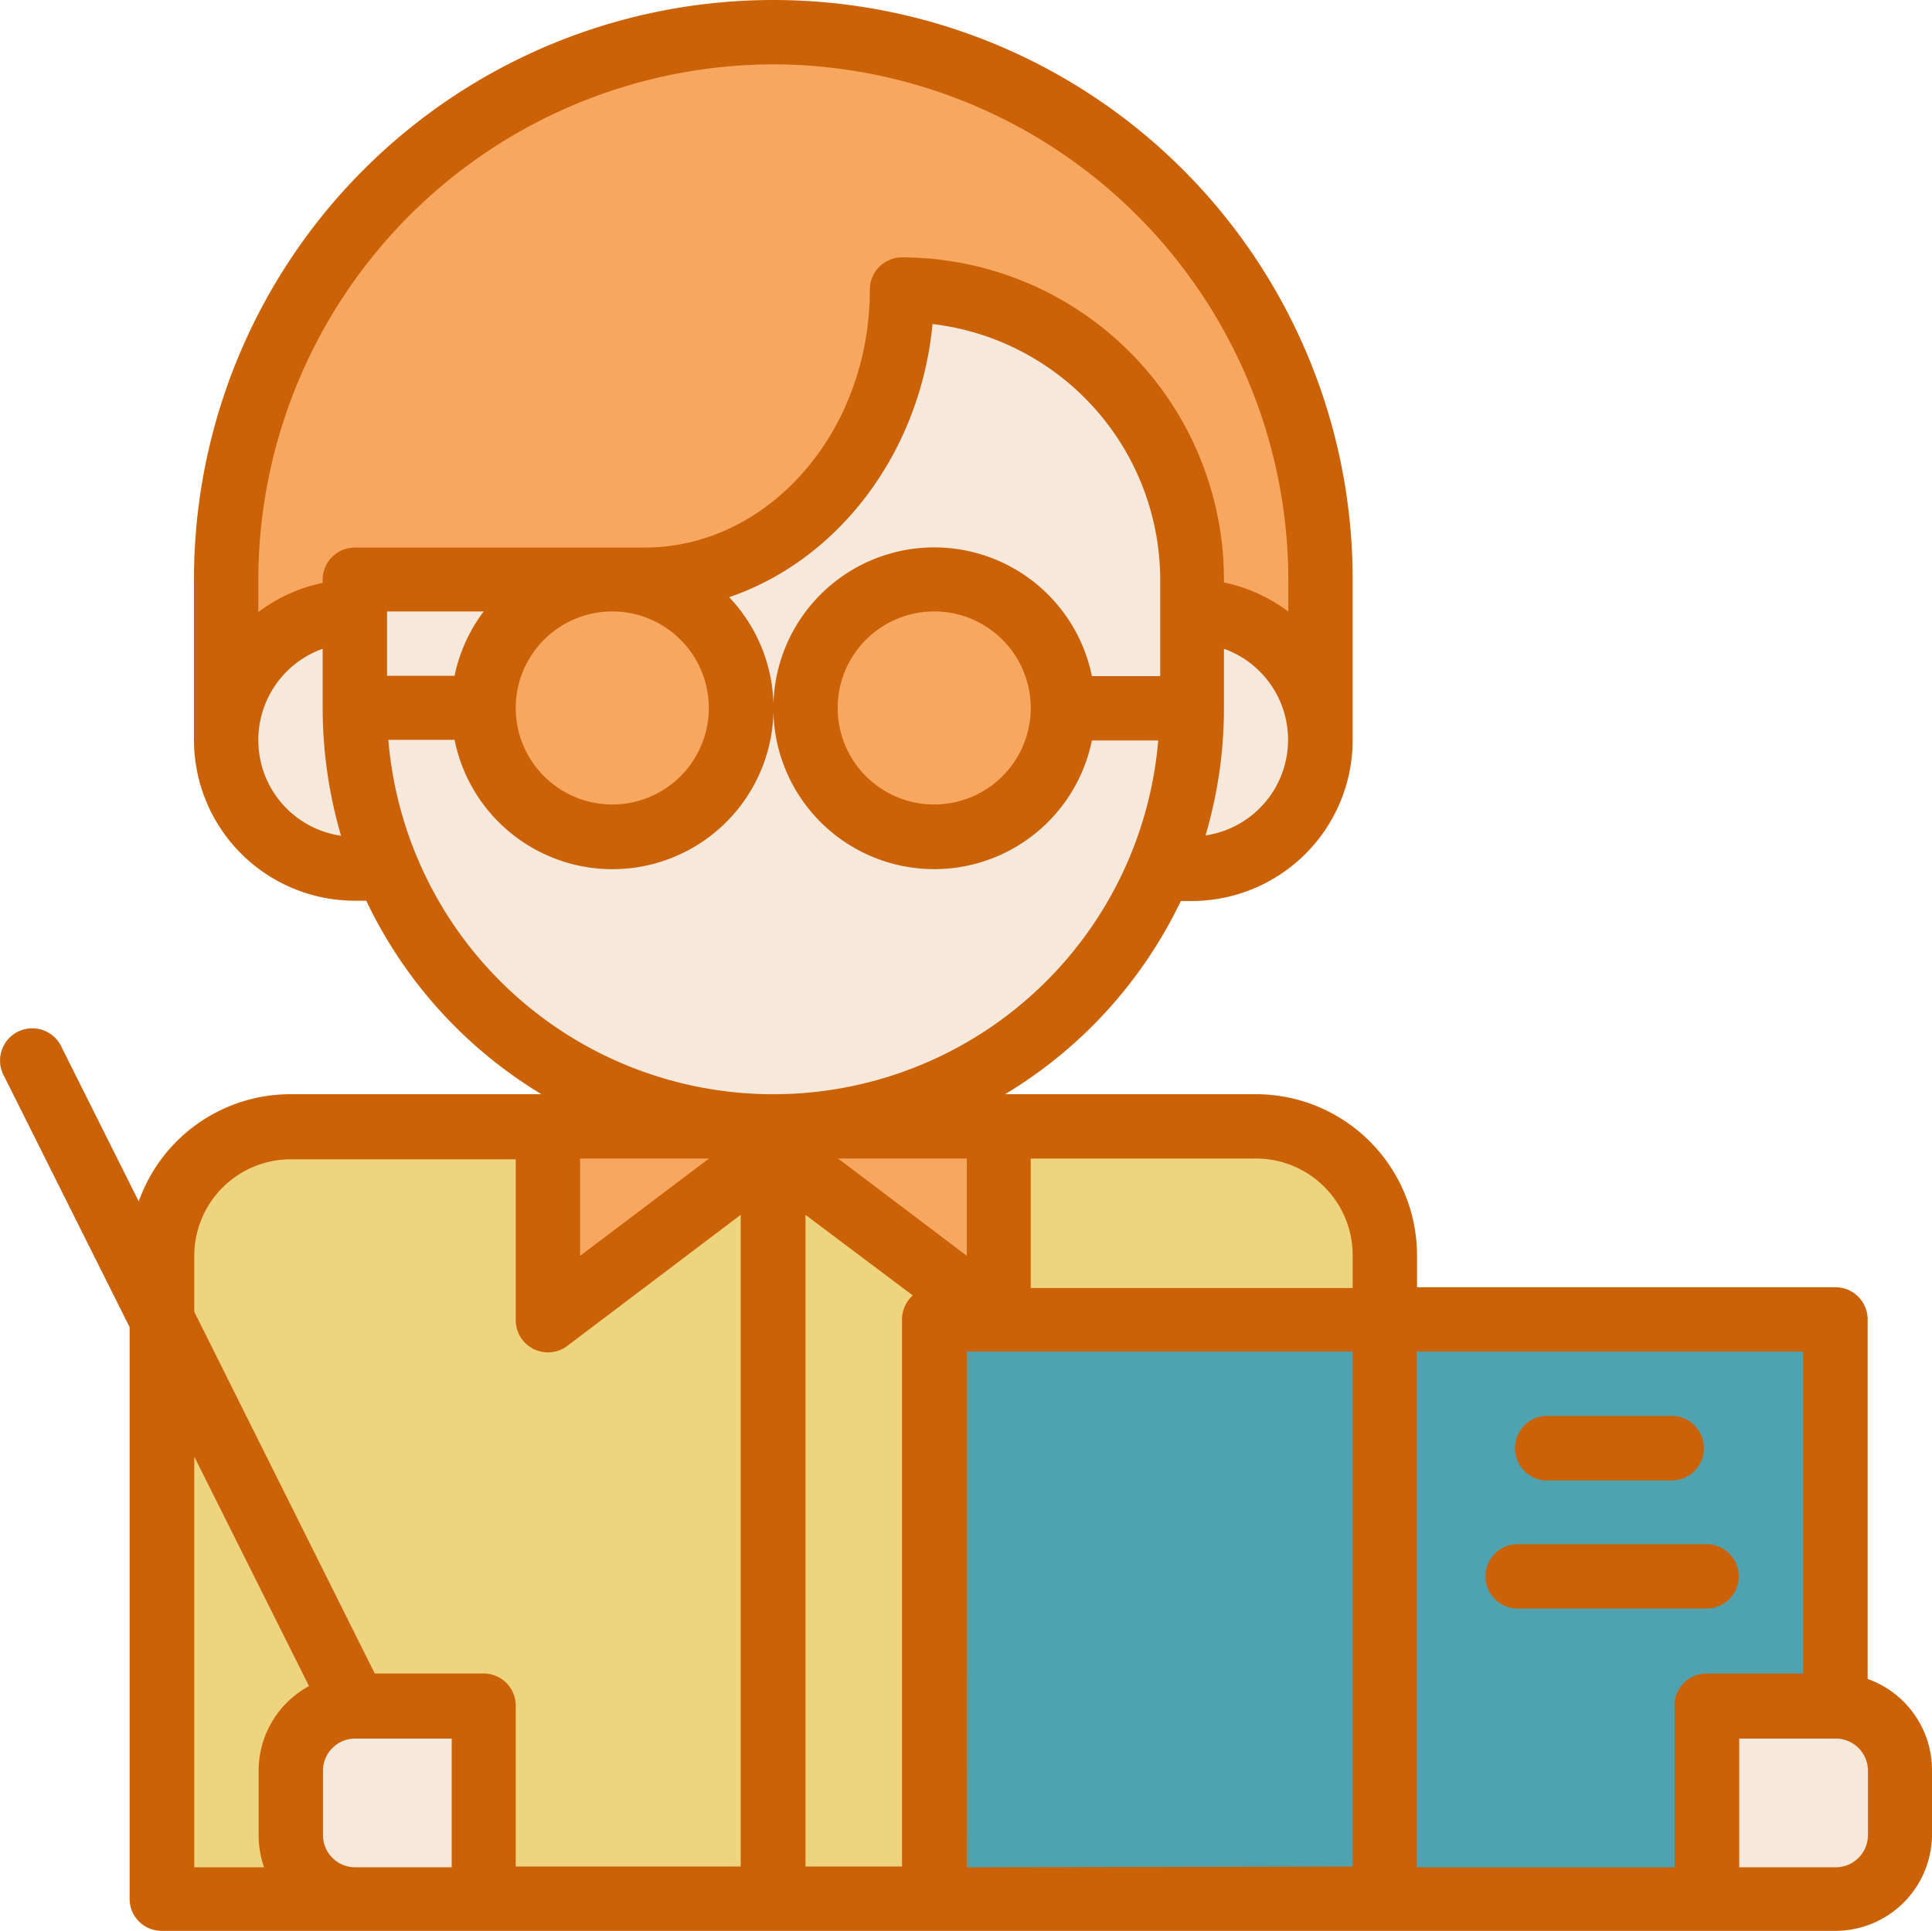 <svg xmlns="http://www.w3.org/2000/svg" width="127.29" height="127.23" viewBox="0 0 127.29 127.23">
  <g id="_01" data-name="01" transform="translate(-7.2 -7.25)">
    <path id="Trazado_1" data-name="Trazado 1" d="M22.1,53.9V45.42a36.05,36.05,0,1,1,72.1,0V56Z" fill="#f8a761"/>
    <circle id="Elipse_1" data-name="Elipse 1" cx="8.48" cy="8.48" r="8.48" transform="translate(77.23 47.54)" fill="#f6e8db"/>
    <circle id="Elipse_2" data-name="Elipse 2" cx="8.48" cy="8.48" r="8.48" transform="translate(22.1 47.54)" fill="#f6e8db"/>
    <path id="Trazado_2" data-name="Trazado 2" d="M30.58,45.42H49.66c9.37,0,17-8.55,17-19.09A19.09,19.09,0,0,1,85.71,45.42V53.9a27.567,27.567,0,0,1-55.135,0Z" fill="#f6e8db"/>
    <path id="Trazado_3" data-name="Trazado 3" d="M98.44,90v42.41H17.85V90a8.49,8.49,0,0,1,8.49-8.48H90A8.48,8.48,0,0,1,98.44,90Z" fill="#efd47f"/>
    <path id="Trazado_4" data-name="Trazado 4" d="M98.44,94.19h29.69v38.17H98.44Z" fill="#4fa3b1"/>
    <path id="Trazado_5" data-name="Trazado 5" d="M132.37,123.88v4.24a4.24,4.24,0,0,1-4.24,4.24h-8.49V119.64h8.49A4.24,4.24,0,0,1,132.37,123.88Z" fill="#f6e8db"/>
    <path id="Trazado_6" data-name="Trazado 6" d="M30.58,121.76a2.13,2.13,0,0,1-1.9-1.17L7.48,78.18a2.12,2.12,0,1,1,3.77-1.93h0l21.2,42.41a2.13,2.13,0,0,1-.94,2.85,2.24,2.24,0,0,1-1,.22Z" fill="#c3c6c7"/>
    <path id="Trazado_7" data-name="Trazado 7" d="M68.75,94.19H98.44v38.17H68.75Z" fill="#4fa3b1"/>
    <path id="Trazado_8" data-name="Trazado 8" d="M26.34,128.12v-4.24a4.24,4.24,0,0,1,4.24-4.24h8.48v12.72H30.58A4.24,4.24,0,0,1,26.34,128.12Z" fill="#f6e8db"/>
    <path id="Trazado_9" data-name="Trazado 9" d="M60.27,81.47l-17,12.72V81.47Z" fill="#f8a761"/>
    <path id="Trazado_10" data-name="Trazado 10" d="M56,81.47,73,94.19V81.47Z" fill="#f8a761"/>
    <path id="Trazado_11" data-name="Trazado 11" d="M109,104.8h8.48a2.13,2.13,0,0,0,0-4.25H109a2.13,2.13,0,0,0,0,4.25Z" fill="#cb6207"/>
    <path id="Trazado_12" data-name="Trazado 12" d="M119.64,109H107.19a2.12,2.12,0,1,0,0,4.24h12.45a2.12,2.12,0,0,0,0-4.24Z" fill="#cb6207"/>
    <circle id="Elipse_3" data-name="Elipse 3" cx="8.48" cy="8.48" r="8.48" transform="translate(39.06 45.42)" fill="#f8a761"/>
    <circle id="Elipse_4" data-name="Elipse 4" cx="8.48" cy="8.48" r="8.48" transform="translate(60.27 45.42)" fill="#f8a761"/>
    <path id="Trazado_13" data-name="Trazado 13" d="M130.25,117.88V94.19a2.12,2.12,0,0,0-2.12-2.12H100.56V90A10.62,10.62,0,0,0,90,79.35H73.42A29.92,29.92,0,0,0,85,66.62h.74A10.61,10.61,0,0,0,96.32,56V45.42a38.17,38.17,0,0,0-76.34,0V56a10.6,10.6,0,0,0,10.6,10.6h.75A29.9,29.9,0,0,0,42.87,79.35H26.34a10.609,10.609,0,0,0-10,7.067L11.27,76.28h0a2.12,2.12,0,1,0-3.79,1.89h0l8.26,16.52v37.67a2.11,2.11,0,0,0,2.12,2.12H128.13a6.37,6.37,0,0,0,6.36-6.36v-4.24a6.38,6.38,0,0,0-4.24-6ZM96.32,90v2.12H75.11V83.59H90A6.37,6.37,0,0,1,96.32,90ZM66.63,94.19v36.05H60.27V87.3l7.07,5.31a2.12,2.12,0,0,0-.71,1.58ZM45.42,83.59h8.49L45.42,90Zm17,0H70.9V90Zm24.2-21.27a29.62,29.62,0,0,0,1.22-8.42V50a6.37,6.37,0,0,1-1.22,12.3ZM58.15,11.49A34,34,0,0,1,92.08,45.42v2.13a10.67,10.67,0,0,0-4.24-1.92v-.21A21.24,21.24,0,0,0,66.63,24.21a2.12,2.12,0,0,0-2.12,2.12c0,9.36-6.66,17-14.85,17H30.58a2.12,2.12,0,0,0-2.12,2.12v.21a10.54,10.54,0,0,0-4.24,1.92V45.42A34,34,0,0,1,58.15,11.49Zm-21,40.29H32.7V47.54h6.37A10.54,10.54,0,0,0,37.15,51.78Zm10.39-4.24a6.36,6.36,0,1,1-6.36,6.36A6.36,6.36,0,0,1,47.54,47.54ZM24.22,56a6.38,6.38,0,0,1,4.24-6v3.9a30,30,0,0,0,1.21,8.42A6.36,6.36,0,0,1,24.22,56Zm8.57,0h4.36a10.61,10.61,0,1,0,18.09-9.4c7.19-2.45,12.59-9.5,13.4-18a17,17,0,0,1,15,16.84V51.8h-4.5a10.6,10.6,0,1,0,0,4.24h4.37a25.45,25.45,0,0,1-50.72,0Zm42.32-2.1a6.36,6.36,0,1,1-6.36-6.36A6.36,6.36,0,0,1,75.11,53.9ZM20,90a6.36,6.36,0,0,1,6.36-6.36H41.18v10.6a2.12,2.12,0,0,0,3.39,1.7L56,87.3v42.94H41.18v-10.6a2.12,2.12,0,0,0-2.12-2.12H31.89L20,93.69Zm0,13.23,7.56,15.12a6.34,6.34,0,0,0-3.32,5.58v4.24a6.34,6.34,0,0,0,.36,2.12H20Zm10.6,27.06a2.12,2.12,0,0,1-2.12-2.12v-4.24a2.12,2.12,0,0,1,2.12-2.12h6.36v8.48Zm40.29,0V96.31H96.32v33.93Zm46.65-10.6v10.6h-17V96.31H126v21.21h-6.37a2.12,2.12,0,0,0-2.11,2.12Zm12.73,8.48a2.12,2.12,0,0,1-2.12,2.12h-6.36v-8.48h6.36a2.12,2.12,0,0,1,2.12,2.12Z" fill="#cb6207"/>
  </g>
</svg>
